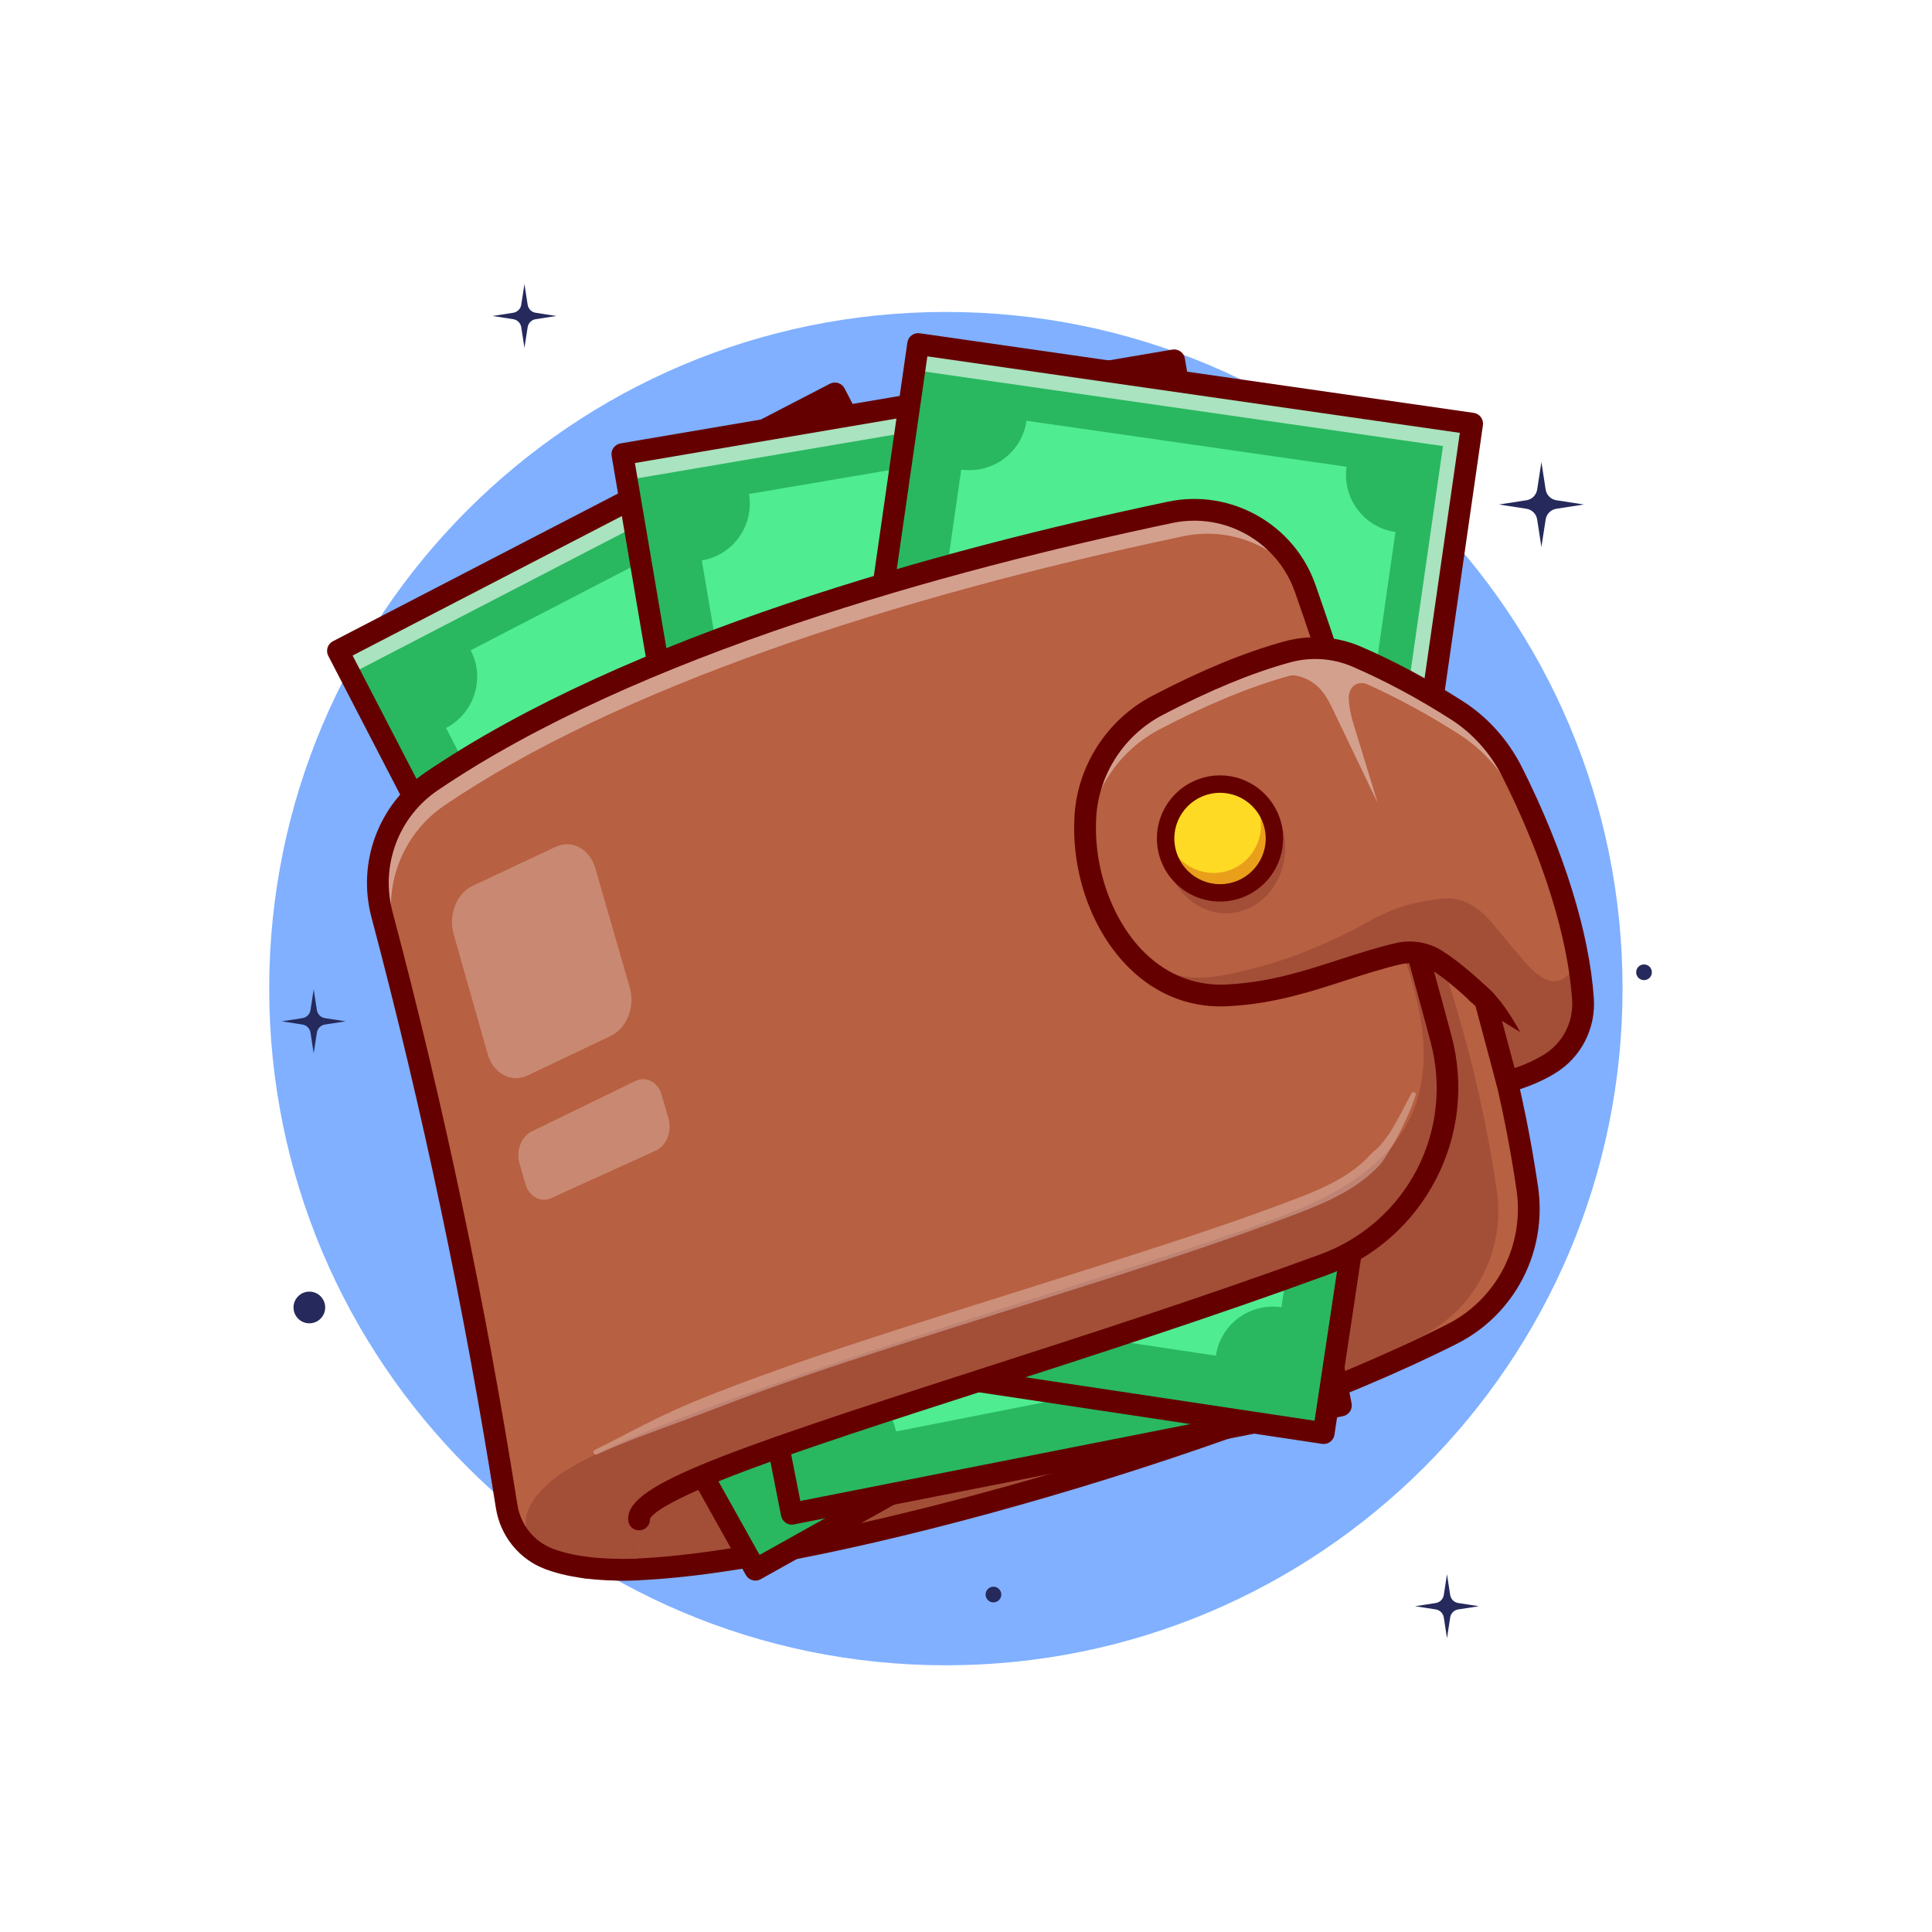 <?xml version="1.0" encoding="utf-8"?>
<!-- Generator: Adobe Illustrator 27.5.0, SVG Export Plug-In . SVG Version: 6.00 Build 0)  -->
<svg version="1.1" id="Layer_1" xmlns="http://www.w3.org/2000/svg" xmlns:xlink="http://www.w3.org/1999/xlink" x="0px" y="0px"
	 viewBox="0 0 4000 4000" style="enable-background:new 0 0 4000 4000;" xml:space="preserve">
<g>
	<g>
		<rect style="fill:#FFFFFF;" width="4000" height="4000"/>
	</g>
	<g>
		<g>
			<path style="fill:#80B0FF;" d="M1958.336,3447.8L1958.336,3447.8c-773.742,0-1400.973-627.242-1400.973-1400.973v-0.006
				c0-773.736,627.231-1400.973,1400.973-1400.973s1400.973,627.237,1400.973,1400.973v0.006
				C3359.309,2820.558,2732.078,3447.8,1958.336,3447.8"/>
		</g>
		<g>
			<path style="fill:#25295B;" d="M583.305,2114.56l42.867,6.622c8.591,1.324,15.33,8.063,16.654,16.654l6.622,42.867l6.613-42.867
				c1.329-8.591,8.063-15.33,16.659-16.654l42.862-6.622l-42.862-6.617c-8.595-1.329-15.33-8.068-16.659-16.654l-6.613-42.867
				l-6.622,42.867c-1.324,8.586-8.063,15.325-16.654,16.654L583.305,2114.56z"/>
		</g>
		<g>
			<path style="fill:#25295B;" d="M1019.671,654.199l42.872,6.622c8.586,1.324,15.325,8.063,16.65,16.654l6.622,42.867l6.618-42.867
				c1.324-8.591,8.063-15.33,16.654-16.654l42.867-6.622l-42.867-6.617c-8.591-1.329-15.33-8.068-16.659-16.654l-6.613-42.867
				l-6.622,42.867c-1.325,8.586-8.064,15.325-16.65,16.654L1019.671,654.199z"/>
		</g>
		<g>
			<path style="fill:#25295B;" d="M2929.679,3325.507l42.872,6.622c8.586,1.324,15.325,8.063,16.649,16.654l6.622,42.867
				l6.617-42.867c1.325-8.591,8.064-15.33,16.654-16.654l42.867-6.622l-42.867-6.617c-8.591-1.329-15.33-8.068-16.659-16.654
				l-6.613-42.867l-6.622,42.867c-1.324,8.586-8.063,15.325-16.649,16.654L2929.679,3325.507z"/>
		</g>
		<g>
			<path style="fill:#25295B;" d="M3103.353,1044.522l57.021,8.802c11.424,1.766,20.393,10.73,22.154,22.154l8.802,57.021
				l8.802-57.021c1.766-11.424,10.73-20.388,22.154-22.154l57.025-8.802l-57.025-8.807c-11.424-1.766-20.388-10.726-22.154-22.15
				l-8.802-57.021l-8.802,57.021c-1.761,11.424-10.73,20.384-22.154,22.15L3103.353,1044.522z"/>
		</g>
		<g>
			<path style="fill:#25295B;" d="M3420,2013.001c0,8.969-7.266,16.24-16.235,16.24c-8.973,0-16.244-7.271-16.244-16.24
				c0-8.969,7.271-16.235,16.244-16.235C3412.734,1996.766,3420,2004.033,3420,2013.001"/>
		</g>
		<g>
			<path style="fill:#25295B;" d="M2073.084,3301.356c0,8.969-7.266,16.24-16.235,16.24c-8.974,0-16.244-7.271-16.244-16.24
				s7.271-16.235,16.244-16.235C2065.818,3285.121,2073.084,3292.387,2073.084,3301.356"/>
		</g>
		<g>
			<path style="fill:#25295B;" d="M1149.969,3073.928c0,8.969-7.266,16.24-16.235,16.24c-8.973,0-16.244-7.271-16.244-16.24
				s7.271-16.24,16.244-16.24C1142.703,3057.688,1149.969,3064.959,1149.969,3073.928"/>
		</g>
		<g>
			<path style="fill:#25295B;" d="M3114.034,1803.592c0,8.969-7.266,16.24-16.235,16.24c-8.974,0-16.244-7.271-16.244-16.24
				c0-8.969,7.271-16.24,16.244-16.24C3106.768,1787.353,3114.034,1794.624,3114.034,1803.592"/>
		</g>
		<g>
			<path style="fill:#25295B;" d="M673.273,2706.973c0,18.109-14.677,32.785-32.786,32.785c-18.109,0-32.786-14.677-32.786-32.785
				c0-18.109,14.676-32.786,32.786-32.786C658.596,2674.187,673.273,2688.864,673.273,2706.973"/>
		</g>
		<g>
			<path style="fill:#25295B;" d="M2862.574,1328.524c0,18.109-14.677,32.785-32.785,32.785c-18.109,0-32.786-14.677-32.786-32.785
				c0-18.109,14.677-32.786,32.786-32.786C2847.898,1295.738,2862.574,1310.415,2862.574,1328.524"/>
		</g>
		<g>
			<g>
				<path style="fill:#B76042;" d="M1277.5,3249.901c340.361,3.677,1241.73-241.954,1728.625-487.81
					c111.648-56.376,174.141-178.172,155.961-301.918c-63.746-433.889-230.811-816.12-441.157-1188.054l-226.53,927.865
					l-1162.222,630.663l-211.723,198.208l90.006,216.301L1277.5,3249.901z"/>
			</g>
			<g>
				<path style="fill:#A34F38;" d="M1214.434,3254.406c340.361,3.677,1241.73-241.955,1728.625-487.81
					c111.648-56.376,174.141-178.172,155.961-301.918c-63.745-433.889-230.811-816.12-441.157-1188.054l-226.53,927.866
					l-1162.222,630.663l-211.723,198.208l90.006,216.301L1214.434,3254.406z"/>
			</g>
			<g>
				<path style="fill:#650000;" d="M1285.376,3272.467c-2.754,0-5.43-0.014-8.12-0.044c-0.449-0.005-0.898-0.022-1.348-0.054
					l-67.036-4.744c-8.496-0.603-15.928-5.947-19.204-13.816l-90.01-216.299c-3.608-8.675-1.455-18.677,5.4-25.098l211.724-198.208
					c1.401-1.311,2.964-2.439,4.653-3.354l1153.452-625.903l224.16-918.172c2.192-8.975,9.639-15.701,18.789-16.968
					c9.136-1.272,18.149,3.181,22.695,11.221c250.527,442.983,387.412,811.802,443.838,1195.869
					c19.668,133.869-47.881,264.597-168.091,325.298C2549.395,3017.945,1649.312,3272.467,1285.376,3272.467z M1278.413,3227.386
					c2.158,0.02,4.36,0.032,6.567,0.032c329.424,0,1211.387-233.159,1710.996-485.432
					c102.871-51.948,160.674-163.884,143.823-278.54c-53.457-363.862-180.586-714.47-410.571-1130.351l-212.949,872.231
					c-1.504,6.174-5.552,11.423-11.138,14.456l-1159.683,629.284l-198.208,185.557l78.667,189.048L1278.413,3227.386z"/>
			</g>
			<g>
				<g>
					<g>
						<polyline style="fill:#29B860;" points="2083.33,1499.269 1969.588,1279.728 1916.548,1177.4 1728.589,814.526 
							978.728,1202.984 699.674,1347.58 806.323,1553.381 859.297,1655.699 973.039,1875.241 						"/>
					</g>
				</g>
				<g style="opacity:0.6;">
					<g>
						<polygon style="fill:#FFFFFF;" points="2083.33,1499.268 2032.364,1516.49 1947.491,1352.646 1894.452,1250.318 
							1706.492,887.445 956.632,1275.902 724.787,1396.01 699.674,1347.58 978.728,1202.984 1728.588,814.526 1916.548,1177.4 
							1969.588,1279.727 						"/>
					</g>
				</g>
				<g>
					<g>
						<path style="fill:#650000;" d="M973.057,1897.77c-8.149,0-16.011-4.434-20.02-12.168l-273.364-527.659
							c-2.744-5.305-3.276-11.482-1.47-17.178c1.807-5.693,5.806-10.437,11.108-13.184l279.053-144.595l749.863-388.459
							c5.308-2.744,11.479-3.269,17.178-1.467c5.693,1.807,10.435,5.803,13.184,11.108l354.741,684.739
							c5.723,11.045,1.406,24.639-9.639,30.361c-11.06,5.715-24.639,1.401-30.361-9.639l-344.38-664.741l-988.916,512.327
							l263.003,507.664c5.723,11.045,1.406,24.639-9.639,30.361C980.088,1896.954,976.543,1897.767,973.057,1897.77z"/>
					</g>
				</g>
				<g>
					<g>
						<path style="fill:#4FEC91;" d="M1963.258,1539.909l-113.677-219.532l-119.698-230.987
							c-58.505,30.332-130.509,7.434-160.841-51.07l-594.514,308.031c30.332,58.505,7.434,130.509-51.07,160.841l55.845,107.858
							l113.751,219.476"/>
					</g>
				</g>
				<g>
					<g>
						
							<ellipse transform="matrix(0.707 -0.707 0.707 0.707 -661.755 1500.815)" style="fill:#1FBC61;" cx="1480.766" cy="1549.217" rx="148.338" ry="148.338"/>
					</g>
				</g>
			</g>
			<g>
				<g>
					<g>
						<polyline style="fill:#29B860;" points="2560.182,1506.256 2518.74,1262.497 2499.401,1148.875 2430.942,745.985 
							1598.377,887.497 1288.536,940.193 1327.407,1168.703 1346.687,1282.297 1388.128,1526.055 						"/>
					</g>
				</g>
				<g style="opacity:0.6;">
					<g>
						<polygon style="fill:#FFFFFF;" points="2560.182,1506.255 2506.393,1507.129 2475.477,1325.215 2456.138,1211.593 
							2387.679,808.704 1555.115,950.215 1297.698,993.972 1288.536,940.193 1598.378,887.497 2430.942,745.985 2499.401,1148.875 
							2518.74,1262.497 						"/>
					</g>
				</g>
				<g>
					<g>
						<path style="fill:#650000;" d="M1388.101,1548.583c-10.781,0.002-20.308-7.766-22.178-18.752l-99.595-585.859
							c-1.001-5.889,0.381-11.934,3.833-16.807c3.457-4.873,8.706-8.174,14.6-9.175l309.844-52.698l832.563-141.511
							c5.884-1.011,11.938,0.381,16.807,3.835c4.873,3.457,8.174,8.706,9.175,14.597l129.238,760.269
							c2.085,12.263-6.167,23.894-18.433,25.979c-12.28,2.097-23.896-6.172-25.981-18.43L2412.51,771.964l-810.356,137.737
							l-287.637,48.921l95.82,563.66c2.085,12.263-6.167,23.894-18.433,25.979
							C1390.63,1548.478,1389.355,1548.583,1388.101,1548.583z"/>
					</g>
				</g>
				<g>
					<g>
						<path style="fill:#4FEC91;" d="M2433.437,1508.378l-41.382-243.73l-43.627-256.475
							c-64.965,11.064-126.568-32.684-137.632-97.649l-660.1,112.242c11.064,64.965-32.684,126.568-97.649,137.633l20.327,119.745
							l41.47,243.699"/>
					</g>
				</g>
				<g>
					<g>
						
							<ellipse transform="matrix(0.707 -0.707 0.707 0.707 -391.594 1795.075)" style="fill:#1FBC61;" cx="1971.051" cy="1370.234" rx="148.338" ry="148.338"/>
					</g>
				</g>
			</g>
			<g>
				<g>
					<g>
						<polyline style="fill:#29B860;" points="2938.241,1640.442 2973.408,1395.699 2989.779,1281.612 3047.939,877.107 
							2212.024,756.961 1900.925,712.278 1867.979,941.718 1851.561,1055.76 1816.393,1300.503 						"/>
					</g>
				</g>
				<g style="opacity:0.6;">
					<g>
						<polygon style="fill:#FFFFFF;" points="2938.241,1640.441 2886.767,1624.807 2913.022,1442.163 2929.394,1328.075 
							2987.554,923.571 2151.639,803.425 1893.185,766.28 1900.925,712.278 2212.024,756.961 3047.939,877.107 2989.779,1281.611 
							2973.408,1395.699 						"/>
					</g>
				</g>
				<g>
					<g>
						<path style="fill:#650000;" d="M2938.271,1662.97c-1.069,0-2.144-0.076-3.232-0.232c-12.314-1.77-20.859-13.186-19.092-25.498
							l106.494-741.042l-1102.427-158.42l-81.328,565.928c-1.768,12.319-13.232,20.864-25.498,19.092
							c-12.314-1.77-20.859-13.186-19.092-25.498l84.531-588.22c0.85-5.913,4.014-11.247,8.794-14.829
							c4.785-3.579,10.771-5.112,16.704-4.265l311.099,44.683l835.918,120.146c5.913,0.85,11.25,4.014,14.829,8.796
							s5.112,10.791,4.263,16.704l-109.697,763.333C2958.926,1654.872,2949.292,1662.97,2938.271,1662.97z"/>
					</g>
				</g>
				<g>
					<g>
						<path style="fill:#4FEC91;" d="M2816.93,1603.663l35.215-244.697l36.979-257.517c-65.233-9.354-110.487-69.86-101.133-135.093
							l-662.77-95.216c-9.354,65.233-69.86,110.487-135.093,101.133l-17.306,120.219l-35.122,244.695"/>
					</g>
				</g>
				<g>
					<g>
						
							<ellipse transform="matrix(0.707 -0.707 0.707 0.707 -232.362 2100.238)" style="fill:#1FBC61;" cx="2419.031" cy="1330.605" rx="148.339" ry="148.338"/>
					</g>
				</g>
			</g>
			<g>
				<g>
					<g>
						<polyline style="fill:#29B860;" points="2199.506,2011.592 2320.073,2227.46 2376.254,2328.097 2575.559,2684.866 
							1838.273,3096.691 1563.87,3249.929 1450.862,3047.55 1394.652,2946.973 1274.086,2731.104 						"/>
					</g>
				</g>
				<g>
					<g>
						<path style="fill:#650000;" d="M1563.872,3272.452c-2.061,0-4.126-0.283-6.143-0.854c-5.747-1.628-10.61-5.474-13.521-10.689
							l-289.785-518.821c-6.069-10.862-2.183-24.582,8.682-30.649c10.845-6.065,24.58-2.178,30.645,8.681l278.804,499.16
							l972.354-543.094l-365.063-653.611c-6.069-10.862-2.183-24.583,8.682-30.649c10.845-6.067,24.585-2.18,30.645,8.682
							l376.05,673.274c2.915,5.215,3.638,11.375,2.007,17.122c-1.626,5.747-5.469,10.613-10.688,13.525l-1011.685,565.064
							C1571.47,3271.483,1567.681,3272.452,1563.872,3272.452z"/>
					</g>
				</g>
				<g>
					<g>
						<path style="fill:#4FEC91;" d="M2099.443,2089.414l120.595,215.809l126.838,227.145
							c-57.544,32.117-78.099,104.824-45.982,162.369l-584.585,326.481c-32.117-57.544-104.825-78.1-162.369-45.982l-59.252-106.025
							l-120.507-215.84"/>
					</g>
				</g>
				<g>
					<g>
						
							<ellipse transform="matrix(0.707 -0.707 0.707 0.707 -1223.763 2019.506)" style="fill:#1FBC61;" cx="1825.878" cy="2486.965" rx="148.338" ry="148.338"/>
					</g>
				</g>
				<g>
					<g>
						<path style="fill:#650000;" d="M1353.316,2643.491c-3.076,6.513-3.068,14.362,0.712,21.131l179.763,321.872
							c6.213,11.125,20.268,15.107,31.396,8.895c46.363-25.873,105.111-9.241,130.967,37.075c2.984,5.349,7.968,9.29,13.861,10.96
							c5.89,1.669,12.203,0.931,17.546-2.056l584.585-326.48c11.141-6.214,15.119-20.278,8.901-31.401
							c-25.87-46.361-9.241-105.11,37.079-130.965c5.346-2.986,9.289-7.984,10.958-13.858c1.67-5.893,0.931-12.203-2.054-17.549
							l-247.44-442.96c-6.216-11.126-20.279-15.108-31.407-8.888c-11.138,6.215-15.106,20.283-8.889,31.407L2316.38,2525.1
							c-47.64,37.855-65.977,102.56-45.26,159.825l-547.544,305.794c-37.861-47.643-102.569-65.966-159.832-45.252l-169.411-303.351
							c-6.215-11.13-20.276-15.114-31.406-8.9C1358.566,2635.651,1355.299,2639.293,1353.316,2643.491z"/>
					</g>
				</g>
			</g>
			<g>
				<g>
					<g>
						<polyline style="fill:#29B860;" points="2626.997,2153.258 2674.832,2395.843 2697.107,2508.926 2776.203,2909.863 
							1947.658,3073.273 1639.301,3134.057 1594.479,2906.639 1572.159,2793.604 1524.324,2551.019 						"/>
					</g>
				</g>
				<g>
					<g>
						<path style="fill:#650000;" d="M1639.302,3156.581c-4.434,0-8.809-1.311-12.544-3.819c-4.961-3.327-8.398-8.489-9.556-14.351
							l-114.976-583.034c-2.407-12.205,5.537-24.05,17.744-26.455c12.183-2.422,24.048,5.535,26.455,17.739l110.62,560.94
							l286.255-56.426l806.445-159.052l-144.849-734.507c-2.407-12.205,5.537-24.05,17.744-26.455
							c12.178-2.41,24.043,5.534,26.455,17.739l149.204,756.602c1.152,5.862-0.063,11.943-3.394,16.904
							c-3.325,4.961-8.486,8.398-14.346,9.553l-828.545,163.411l-308.359,60.784
							C1642.212,3156.439,1640.752,3156.581,1639.302,3156.581z"/>
					</g>
				</g>
				<g>
					<g>
						<path style="fill:#4FEC91;" d="M2507.761,2196.289l47.88,242.537l50.307,255.248c-64.659,12.73-106.708,75.505-93.978,140.164
							l-656.928,129.519c-12.73-64.659-75.505-106.708-140.164-93.979l-23.528-119.158l-47.786-242.54"/>
					</g>
				</g>
				<g>
					<g>
						
							<ellipse transform="matrix(0.707 -0.707 0.707 0.707 -1138.171 2231.51)" style="fill:#1FBC61;" cx="2124.585" cy="2489.649" rx="148.338" ry="148.338"/>
					</g>
				</g>
			</g>
			<g>
				<g>
					<g>
						<polyline style="fill:#29B860;" points="2855.215,2204.489 2818.458,2448.997 2801.302,2562.97 2740.587,2967.099 
							1905.46,2841.588 1594.664,2794.847 1629.143,2565.633 1646.24,2451.69 1682.997,2207.182 						"/>
					</g>
				</g>
				<g>
					<g>
						<path style="fill:#650000;" d="M2740.586,2989.623c-1.113,0-2.231-0.083-3.35-0.252l-835.127-125.51l-310.796-46.741
							c-5.908-0.888-11.221-4.087-14.771-8.892c-3.545-4.807-5.044-10.825-4.155-16.731l88.335-587.664
							c1.851-12.302,13.262-20.776,25.625-18.926c12.3,1.848,20.771,13.32,18.926,25.623l-84.985,565.393l1101.372,165.554
							l111.279-740.339c1.851-12.3,13.296-20.781,25.625-18.924c12.3,1.848,20.771,13.321,18.926,25.623l-114.629,762.607
							c-0.889,5.906-4.087,11.221-8.892,14.771C2750.073,2988.094,2745.376,2989.623,2740.586,2989.623z"/>
					</g>
				</g>
				<g>
					<g>
						<path style="fill:#4FEC91;" d="M2728.452,2204.798l-36.698,244.479l-38.698,257.265
							c-65.165-9.816-125.918,35.106-135.734,100.271l-662.132-99.555c9.816-65.165-35.106-125.918-100.271-135.734l18.025-120.114
							l36.786-244.45"/>
					</g>
				</g>
				<g>
					<g>
						<circle style="fill:#1FBC61;" cx="2268.802" cy="2351.79" r="148.338"/>
					</g>
				</g>
			</g>
			<g>
				<path style="fill:#B76042;" d="M2740.314,2618.564c-661.566,242.265-1427.506,436.869-1417.145,527.415l-4.37,100.365
					l-0.135,3.243c-70.184,2.162-132.484-3.514-181.856-22.028c-46.759-17.478-80.049-59.237-87.842-108.564
					c-67.481-427.32-154.332-834.953-258.121-1225.423c-27.705-104.419,13.108-215.011,102.483-275.69
					c356.414-242.084,923.291-429.572,1529.448-557.191c119.556-25.136,239.111,42.254,279.474,157.531
					c75.094,214.335,147.079,448.987,216.903,697.693c21.668,77.031,43.109,155.413,64.373,234.967
					C3035.688,2346.208,2930.143,2549.056,2740.314,2618.564z"/>
			</g>
			<g style="opacity:0.4;">
				<path style="fill:#FFFFFF;" d="M1075.994,3168.548c-67.481-427.32-154.332-834.953-258.121-1225.423
					c-27.705-104.419,13.108-215.011,102.483-275.69c356.414-242.084,923.29-429.572,1529.448-557.191
					c96.861-20.365,193.708,20.015,248.455,97.376c-43.802-108.771-159.642-171.283-275.484-146.928
					c-606.157,127.619-1173.034,315.107-1529.448,557.191c-89.374,60.679-130.188,171.27-102.483,275.69
					c103.789,390.47,190.64,798.104,258.121,1225.423c4.076,25.799,15.179,49.484,31.484,68.751
					C1078.544,3181.502,1077.029,3175.098,1075.994,3168.548z"/>
			</g>
			<g>
				<path style="fill:#A34F38;" d="M2740.314,2618.564c-661.566,242.265-1427.506,436.869-1417.145,527.415l-4.37,100.365
					l-6.352-8.514c-26.286-2.32-53.032-0.631-79.542-0.214c-57.346,0.902-68.058-3.81-78.124-7.85
					c-26.621-10.684-61.137-36.644-65.859-70.274c-5.631-40.103,33.23-75.951,47.39-89.014
					c142.337-131.303,1071.056-393.891,1463.723-532.775c126.853-44.867,263.933-104.329,320.693-226.273
					c60.948-131.043,6.937-284.114-47.21-418.085c15.992,5.992,31.219,13.604,45.634,22.569
					c21.668,77.031,43.109,155.413,64.373,234.967C3035.688,2346.208,2930.143,2549.056,2740.314,2618.564z"/>
			</g>
			<g>
				<path style="fill:#650000;" d="M1291.294,3272.545c-66.284,0-119.609-7.859-162.402-23.877
					c-53.911-20.178-93.057-68.513-102.158-126.148c-65.547-414.924-152.231-826.46-257.637-1223.179
					c-30.205-113.667,14.629-234.268,111.558-300.1c417.788-283.743,1066.689-461.455,1537.48-560.574
					c130.132-27.4,261.421,46.597,305.391,172.117c91.25,260.525,183.413,566.138,281.758,934.299
					c26.68,99.895,15.088,205.449-32.642,297.212c-47.725,91.748-127.485,161.861-224.59,197.422
					c-236.953,86.777-488.389,167.807-710.225,239.299c-194.858,62.795-363.14,117.027-488.994,164.175
					c-175.234,65.645-199.941,93.774-203.174,101.568c0.654,11.816-8.018,22.236-19.932,23.598
					c-12.397,1.392-23.525-7.458-24.937-19.819c-8.071-70.576,170.063-134.136,723.218-312.398
					c221.44-71.365,472.427-152.249,708.555-238.723c180.151-65.974,278.687-255.437,229.194-440.708
					c-98.042-367.051-189.878-671.594-280.752-931.033c-36.509-104.236-145.498-165.674-253.594-142.927
					c-466.826,98.284-1109.727,274.136-1521.445,553.757c-81.123,55.095-118.633,156.072-93.335,251.267
					c105.806,398.205,192.808,811.27,258.594,1227.717c6.577,41.626,34.722,76.49,73.457,90.989
					c43.081,16.123,99.756,22.859,173.286,20.596c12.329-0.352,22.827,9.387,23.208,21.819c0.381,12.434-9.385,22.822-21.821,23.206
					C1309.756,3272.399,1300.4,3272.545,1291.294,3272.545z M1345.547,3143.421c0,0.007,0,0.015,0,0.022
					C1345.547,3143.436,1345.547,3143.429,1345.547,3143.421z"/>
			</g>
			<g>
				<g>
					<path style="fill:#B76042;" d="M3212.544,2202.867c-25.722,15.677-55.228,27.794-87.933,36.894
						c-16.261-60.994-31.172-116.763-45.002-168.477c-35.316-34.191-69.553-63.606-101.671-83.877
						c-23.2-14.641-51.49-19.19-78.203-12.974c-112.213,25.992-213.074,77.797-346.774,85.906
						c-114.961,9.145-201.857-57.165-252.22-149.422c-36.398-66.625-53.786-146.854-48.966-221.993
						c6.216-96.897,63.2-183.568,149.241-228.525c91.987-48.066,181.901-86.942,268.483-110.682
						c47.659-13.064,98.428-9.865,143.791,9.73c69.823,30.182,138.971,67.391,207.488,111.177
						c49.191,31.443,88.563,76.04,114.736,128.25c62.66,124.736,107.617,247.895,130.502,358.172
						c8.064,38.74,13.424,75.904,15.857,110.951C3285.656,2122.413,3259.079,2174.398,3212.544,2202.867z"/>
				</g>
				<g style="opacity:0.4;">
					<g>
						<path style="fill:#FFFFFF;" d="M3281.873,2067.996c-2.433-35.047-7.793-72.211-15.857-110.951
							c-22.885-110.276-67.842-233.436-130.502-358.172c-26.173-52.21-65.544-96.807-114.736-128.25
							c-68.517-43.786-137.665-80.995-207.488-111.177c-45.363-19.595-96.132-22.794-143.791-9.73
							c-86.582,23.74-176.496,62.615-268.483,110.682c-86.041,44.957-143.025,131.628-149.241,228.525
							c-1.042,16.257-0.983,32.756,0.02,49.3c6.3-96.795,63.255-183.355,149.221-228.273
							c91.987-48.066,181.901-86.942,268.483-110.682c0.021-0.006,0.042-0.012,0.063-0.017c4.497-1.229,9.235-1.336,13.81-0.441
							c17.851,3.491,34.71,12.19,47.478,25.165c13.964,14.192,22.814,32.503,31.418,50.457
							c30.064,62.734,60.127,125.467,90.189,188.201c-16.69-54.417-33.381-108.834-50.07-163.251
							c-4.54-14.802-7.949-29.965-9.465-45.373c-0.954-9.701-0.596-19.826,4.524-27.995c0.534-0.852,1.112-1.667,1.73-2.445
							c7.405-9.317,20.668-11.714,31.523-6.833c63.911,28.734,127.263,63.296,190.079,103.438
							c49.191,31.443,88.563,76.04,114.736,128.25c62.66,124.736,107.617,247.895,130.502,358.172
							c6.777,32.558,11.617,63.983,14.442,93.993C3282.1,2089.937,3282.639,2079.024,3281.873,2067.996z"/>
					</g>
				</g>
				<g>
					<path style="fill:#A34F38;" d="M3208.04,2202.867c-25.722,15.677-55.228,27.794-87.933,36.894
						c-16.261-60.994-31.172-116.763-45.002-168.477c-35.316-34.191-69.553-63.606-101.671-83.877
						c-23.2-14.641-51.49-19.19-78.203-12.974c-112.213,25.992-213.074,77.797-346.775,85.906
						c-114.961,9.145-201.857-57.165-252.22-149.422c2.883-5.721,6.217-11.217,9.91-16.488l2.703,0.721
						c11.377,28.022,38.475,82.374,95.455,111.132c62.995,31.794,128.029,14.898,202.713-4.505
						c104.534-27.158,204.054-81.365,211.722-85.59c28.641-15.779,67.615-39.274,126.133-49.552
						c36.76-6.457,55.141-9.685,78.022-2.928c48.018,14.181,61.421,44.001,133.294,126.854
						c19.461,22.433,46.128,48.336,74.193,38.561c14.776-5.181,24.732-19.641,28.741-34.822c3.153-12.118,3.108-24.731,2.388-37.254
						c8.064,38.74,13.424,75.904,15.857,110.951C3281.151,2122.413,3254.574,2174.398,3208.04,2202.867z"/>
				</g>
				<g>
					<path style="fill:#650000;" d="M3120.117,2262.279c-3.887,0-7.744-1.006-11.177-2.971c-5.22-2.983-9.033-7.93-10.581-13.738
						l-43.403-162.405c-36.318-34.802-66.953-59.922-93.535-76.692l0,0c-17.876-11.284-40.186-14.958-61.123-10.105
						c-38.516,8.926-75.293,20.847-114.233,33.467c-72.134,23.381-146.724,47.559-236.245,52.986
						c-79.81,6.321-153.203-20.835-211.86-78.608c-77.446-76.287-120.815-197.656-113.174-316.75
						c6.655-103.838,68.457-198.489,161.289-247.017c101.704-53.171,190.991-89.956,272.959-112.456
						c52.715-14.465,109.063-10.64,158.672,10.781c69.839,30.161,140.728,68.135,210.693,112.869
						c51.929,33.206,94.38,80.615,122.754,137.107c86.455,172.119,139.258,341.763,148.691,477.681
						c4.38,63.144-26.304,122.785-80.073,155.654c-26.582,16.247-58.081,29.494-93.623,39.375
						C3124.17,2262.006,3122.139,2262.279,3120.117,2262.279z M2985.464,1968.378c30.313,19.128,64.756,47.498,105.298,86.729
						c2.935,2.842,5.039,6.426,6.094,10.371l38.984,145.874c22.617-7.688,42.876-16.97,60.435-27.705
						c39.375-24.07,61.841-67.788,58.628-114.099c-9.028-130.103-60.166-293.672-144.004-460.581
						c-24.741-49.253-61.66-90.532-106.768-119.373c-67.93-43.433-136.66-80.264-204.287-109.465
						c-40.239-17.378-86.016-20.471-128.887-8.696c-78.833,21.638-165.19,57.271-264.014,108.936
						c-78.975,41.284-131.548,121.743-137.207,209.978c-6.724,104.814,32.466,215.415,99.834,281.772
						c49.063,48.33,110.352,71.047,177.104,65.767c84.224-5.11,156.045-28.389,225.503-50.901
						c38.125-12.358,77.554-25.139,117.949-34.5C2922.729,1944.93,2957.485,1950.719,2985.464,1968.378L2985.464,1968.378z"/>
				</g>
				<g>
					<path style="fill:#650000;" d="M3076.86,2041.855c29.892,26.16,51.205,60.639,70.726,95.063
						c-0.001,0.001-101.1-61.794-101.1-61.794c-10.649-6.511-14.006-20.422-7.495-31.074c6.977-11.625,23.08-14.359,33.535-5.759
						C3072.527,2038.291,3076.86,2041.855,3076.86,2041.855L3076.86,2041.855z"/>
				</g>
			</g>
			<g style="opacity:0.25;">
				<g>
					<path style="fill:#FFFFFF;" d="M1264.628,2144.667l-172.18,81.944c-34.001,16.182-71.333-3.777-82.814-44.276l-70.569-248.923
						c-11.214-39.555,6.49-83.875,39.75-99.511l171.244-80.501c33.815-15.896,70.84,3.861,82.434,43.988l71.506,247.48
						C1315.413,2084.376,1297.87,2128.847,1264.628,2144.667z"/>
				</g>
			</g>
			<g style="opacity:0.25;">
				<g>
					<path style="fill:#FFFFFF;" d="M1357.594,2382.242l-216.042,98.17c-22.286,10.127-46.464-3.085-53.951-29.481l-12.25-43.189
						c-7.332-25.85,4.07-54.84,25.711-65.374l214.08-104.203c22.39-10.898,47.134,2.084,54.84,28.774l14.212,49.222
						C1391.8,2342.501,1379.879,2372.115,1357.594,2382.242z"/>
				</g>
			</g>
			<g style="opacity:0.3;">
				<g>
					<path style="fill:#FFFFFF;" d="M1236.397,3011.051c56.743-25.988,115.905-46.765,174.434-68.377
						c58.302-21.528,116.045-44.534,174.552-65.541c117.209-42.084,235.86-80.113,354.535-117.794
						c122.667-38.949,245.466-77.485,368.055-116.681c122.433-39.146,244.523-79.608,364.75-125.18
						c52.281-19.817,105.346-40.558,150.048-74.988c11.08-8.533,21.594-17.694,31.246-27.836
						c9.903-10.406,16.314-22.584,23.921-34.628c15.01-23.764,27.378-48.977,38.6-74.719c5.465-12.536,10.281-25.146,14.582-38.131
						c1.716-5.181-6.244-8.552-8.803-3.722c-13.156,24.843-25.595,49.815-39.999,73.973c-6.976,11.7-15.102,22.52-23.854,32.947
						c-4.342,5.174-9.464,9.32-14.522,13.79c-5.39,4.763-10.031,10.353-15.188,15.386c-39.126,38.188-90.137,60.988-140.459,80.332
						c-118.448,45.533-239.278,84.93-360.057,123.698c-121.308,38.937-242.9,76.99-364.373,115.408
						c-117.743,37.239-235.345,74.868-351.677,116.373c-58.105,20.731-115.971,42.216-173.056,65.638
						c-57.134,23.442-111.754,51.457-166.369,80.111c-13.75,7.214-27.761,13.923-41.626,20.916
						C1225.08,3005.08,1230.387,3013.803,1236.397,3011.051L1236.397,3011.051z"/>
				</g>
			</g>
		</g>
		<g>
			
				<ellipse transform="matrix(0.999 -0.048 0.048 0.999 -81.884 124.96)" style="fill:#A34F38;" cx="2537.313" cy="1751.951" rx="123.953" ry="137.585"/>
		</g>
		<g>
			<circle style="fill:#FEDA24;" cx="2525.933" cy="1735.997" r="112.618"/>
		</g>
		<g>
			<path style="fill:#EA9F1B;" d="M2580.42,1637.434c12.482,12.015,21.984,27.47,26.849,45.432
				c14.264,52.665-16.684,106.872-69.126,121.077c-52.441,14.204-106.517-16.974-120.782-69.639
				c-1.334-4.925-2.271-9.864-2.834-14.783c-0.789,5.379-1.212,10.877-1.212,16.475c0,62.197,50.421,112.618,112.618,112.618
				c62.197,0,112.618-50.421,112.618-112.618C2638.551,1693.568,2615.079,1656.635,2580.42,1637.434z"/>
		</g>
		<g>
			<path style="fill:#650000;" d="M2525.933,1866.634c-72.031,0-130.635-58.604-130.635-130.637s58.604-130.64,130.635-130.64
				s130.635,58.606,130.635,130.64S2597.964,1866.634,2525.933,1866.634z M2525.933,1641.398c-52.163,0-94.6,42.437-94.6,94.6
				c0,52.161,42.437,94.597,94.6,94.597s94.6-42.437,94.6-94.597C2620.532,1683.834,2578.096,1641.398,2525.933,1641.398z"/>
		</g>
	</g>
</g>
</svg>
